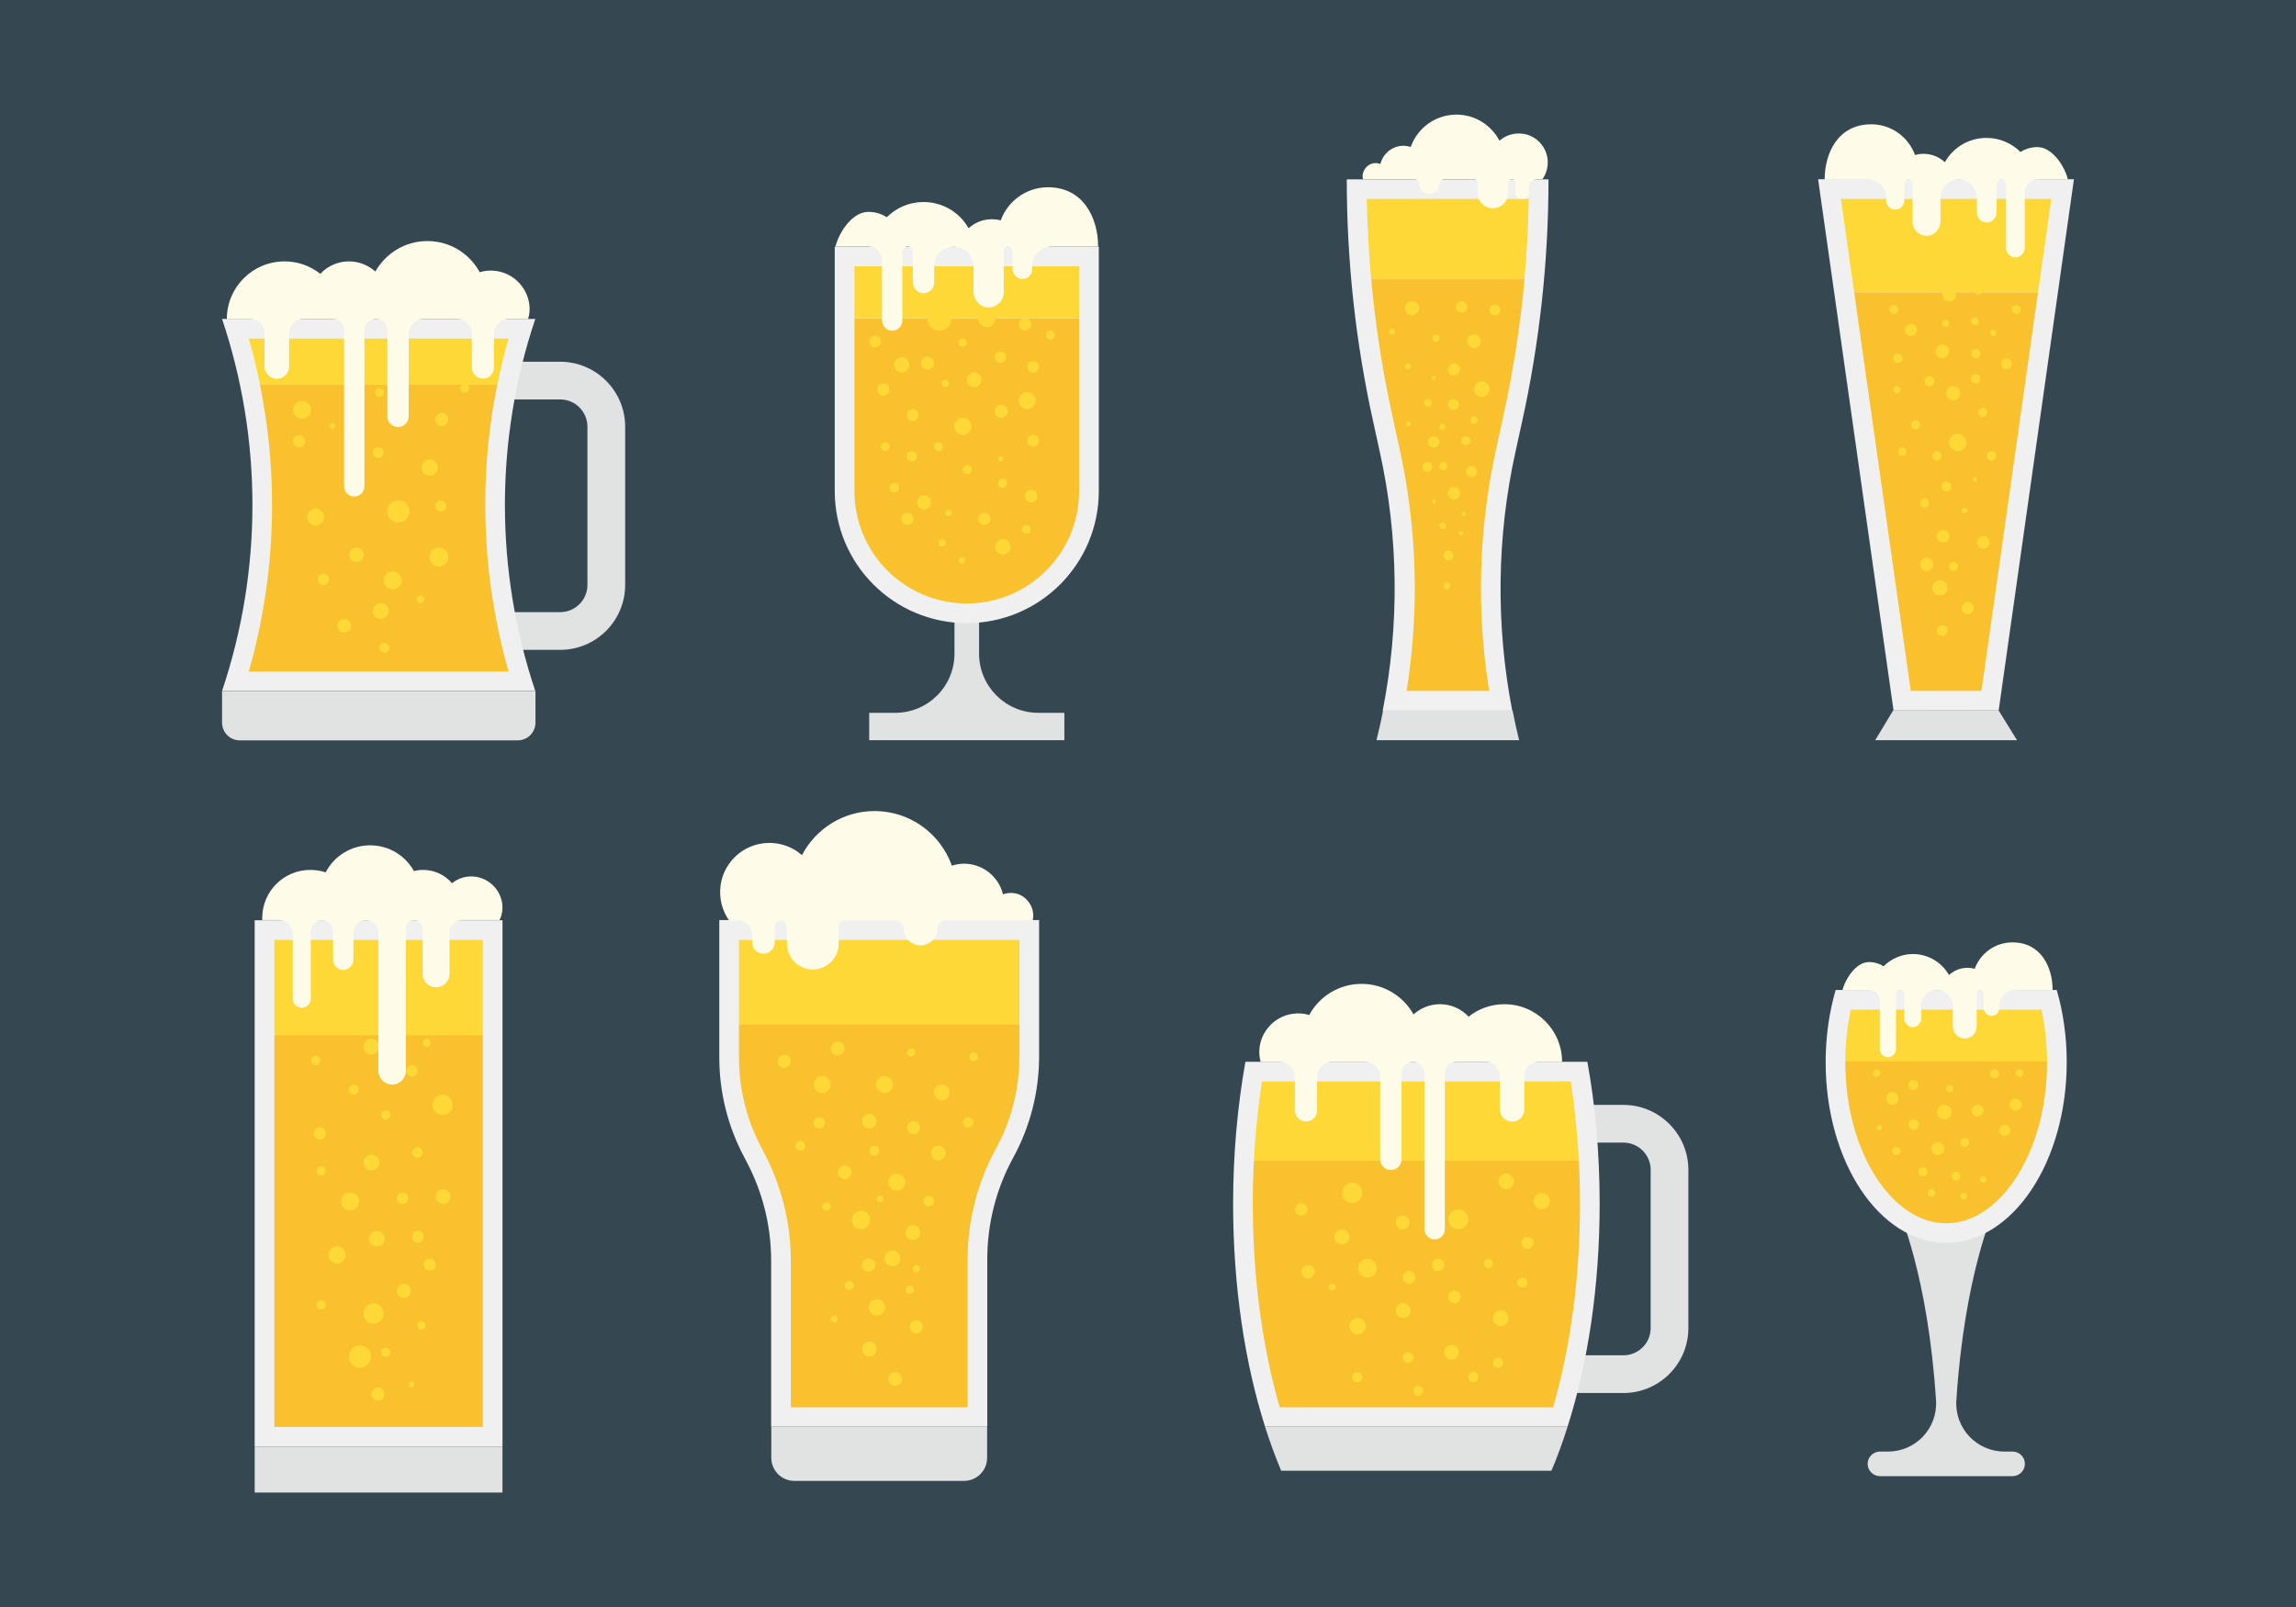 <?xml version="1.0" encoding="utf-8"?>
<!-- Generator: Adobe Illustrator 18.0.0, SVG Export Plug-In . SVG Version: 6.00 Build 0)  -->
<!DOCTYPE svg PUBLIC "-//W3C//DTD SVG 1.1//EN" "http://www.w3.org/Graphics/SVG/1.1/DTD/svg11.dtd">
<svg version="1.1" id="Layer_1" xmlns="http://www.w3.org/2000/svg" xmlns:xlink="http://www.w3.org/1999/xlink" x="0px" y="0px"
	 viewBox="0 0 1400 980" enable-background="new 0 0 1400 980" xml:space="preserve">
<g>
	<rect fill="#354851" width="1400" height="980"/>
	<g>
		<g>
			<g>
				<path fill="#E1E2E2" d="M341.6,396.3H283v-23h58.6c9.1,0,16.6-7.4,16.6-16.6v-96.5c0-9.1-7.4-16.6-16.6-16.6H283v-23h58.6
					c21.8,0,39.6,17.8,39.6,39.6v96.5C381.2,378.6,363.4,396.3,341.6,396.3z"/>
			</g>
			<path fill="#F0F0F1" d="M326.4,194.5h-95.5h-95.5v0c24.7,73.6,24.7,153.3,0,226.9v0h95.5h95.5v0
				C301.7,347.8,301.7,268.2,326.4,194.5L326.4,194.5z"/>
			<g>
				<path fill="#FDD836" d="M310.1,206.5H151.7c2.7,9.3,4.9,18.7,6.9,28.1h144.7C305.1,225.2,307.4,215.8,310.1,206.5z"/>
				<path fill="#F9C12E" d="M303.2,234.6H158.5c4.9,24.1,7.4,48.6,7.4,73.4c0,34.4-4.8,68.5-14.2,101.5h158.4
					c-9.4-33-14.2-67-14.2-101.5C295.8,283.3,298.3,258.7,303.2,234.6z"/>
			</g>
			<path fill="#E1E2E2" d="M135.4,421.5v19.2c0,5.9,4.8,10.8,10.8,10.8h169.5c5.9,0,10.8-4.8,10.8-10.8v-19.2H135.4z"/>
			<path fill="#FEFCE8" d="M322.8,186c-1.2-10.5-9.4-19.1-19.9-20.7c-3.7-0.6-7.2-0.3-10.4,0.7c-6.1-11.3-18.1-19-31.9-19
				c-13.6,0-25.5,7.5-31.7,18.6c-4.3-3.8-9.9-6.2-16.1-6.2c-6.9,0-13.1,2.9-17.5,7.6c-6-4.8-13.6-7.6-21.8-7.6
				c-19.4,0-35.2,15.7-35.2,35.2h14.5c4.7,0,8.5,3.8,8.5,8.5v20.4c0,4.1,3.4,7.5,7.5,7.5h0c4.1,0,7.5-3.4,7.5-7.5V203
				c0-4.7,3.8-8.5,8.5-8.5h18c3.9,0,7,3.1,7,7v95.1c0,3.5,2.8,6.2,6.2,6.2h0c3.5,0,6.2-2.8,6.2-6.2v-95.1c0-3.9,3.1-7,7-7h0
				c3.9,0,7,3.1,7,7v52.4c0,3.6,2.9,6.5,6.5,6.5h0c3.6,0,6.5-2.9,6.5-6.5v-50.3c0-5,4.1-9.1,9.1-9.1h20.4c5,0,9,4,9,9v20.6
				c0,3.7,3,6.8,6.8,6.8h0c3.7,0,6.7-3,6.7-6.8v-20.4c0-5.1,4.1-9.2,9.2-9.2h11.6C322.9,191.8,323.1,188.9,322.8,186z"/>
			<circle fill="#FDD836" cx="267.6" cy="339.7" r="5.8"/>
			<circle fill="#FDD836" cx="197.2" cy="353.3" r="3.5"/>
			<circle fill="#FDD836" cx="192.5" cy="315.3" r="5.2"/>
			<circle fill="#FDD836" cx="217.4" cy="338.3" r="4.4"/>
			<circle fill="#FDD836" cx="242.9" cy="311.9" r="6.8"/>
			<circle fill="#FDD836" cx="262" cy="285.1" r="5"/>
			<circle fill="#FDD836" cx="268.8" cy="308.5" r="3.4"/>
			<circle fill="#FDD836" cx="182.4" cy="269.1" r="3.7"/>
			<circle fill="#FDD836" cx="184.2" cy="249.9" r="5.5"/>
			<circle fill="#FDD836" cx="198" cy="231.1" r="3"/>
			<circle fill="#FDD836" cx="202.7" cy="259.8" r="1.7"/>
			<circle fill="#FDD836" cx="230.7" cy="276.1" r="3.3"/>
			<circle fill="#FDD836" cx="231.4" cy="239.4" r="2.7"/>
			<circle fill="#FDD836" cx="262.2" cy="229.6" r="1.5"/>
			<circle fill="#FDD836" cx="269.4" cy="255.8" r="4"/>
			<circle fill="#FDD836" cx="283.4" cy="236.8" r="2.7"/>
			<circle fill="#FDD836" cx="232.2" cy="372.6" r="4.8"/>
			<circle fill="#FDD836" cx="239.5" cy="353.9" r="5.5"/>
			<circle fill="#FDD836" cx="209.9" cy="381.6" r="4.2"/>
			<circle fill="#FDD836" cx="234.4" cy="395.1" r="3"/>
			<circle fill="#FDD836" cx="256.4" cy="365.4" r="2.3"/>
		</g>
		<g>
			<path fill="#E1E2E2" d="M597,398.6v-21.2h-15v21.2c0,20-16.2,36.1-36.1,36.1H530v16.7h119v-16.7h-15.9
				C613.2,434.7,597,418.5,597,398.6z"/>
			<path fill="#F0F0F1" d="M589.5,380L589.5,380c-44.5,0-80.5-36-80.5-80.5V150.4h161v149.1C670,343.9,634,380,589.5,380z"/>
			<g>
				<path fill="#F9C12E" d="M521,194.1v105.4c0,37.8,30.7,68.5,68.5,68.5s68.5-30.7,68.5-68.5V194.1H521z"/>
				<rect x="521" y="162.4" fill="#FDD836" width="137" height="31.7"/>
			</g>
			<path fill="#FEFCE8" d="M669.6,150.4c0-16.9-8.6-36.2-30.6-36.2c-13.2,0-24.5,8.4-28.8,20.2c-1.7-0.5-3.6-0.7-5.5-0.7
				c-5.4,0-10.4,2.1-14.1,5.5c-5.4-9.6-15.7-16-27.5-16c-8.8,0-16.7,3.6-22.4,9.3c-3.2-2.1-7-3.3-11.2-3.3
				c-9.7,0-17.8,12.2-20.1,21.2h20.1c4.6,0,8.3,3.7,8.3,8.3v36.6c0,3.4,2.6,6.3,6,6.4c3.5,0.1,6.4-2.7,6.4-6.2v-42
				c0-1.7,1.4-3.2,3.2-3.2h0c1.7,0,3.2,1.4,3.2,3.2V172c0,3.6,2.7,6.7,6.3,6.8c3.7,0.1,6.7-2.8,6.7-6.5v-9.8c0-6.6,5.4-12,12-12h0
				c6.6,0,12,5.4,12,12v15.5c0,4.9,3.7,9.1,8.6,9.5c5.3,0.3,9.8-3.9,9.8-9.1v-25.2c0-1.5,1.2-2.7,2.7-2.7h0c1.5,0,2.7,1.2,2.7,2.7
				v10.7c0,3.3,2.5,6.2,5.8,6.2c3.4,0.1,6.2-2.6,6.2-6v-1.8c0-6.6,5.3-11.9,11.9-11.9H669.6z"/>
			<circle fill="#FDD836" cx="565.5" cy="221.4" r="4"/>
			<circle fill="#FDD836" cx="587" cy="208.9" r="2.5"/>
			<circle fill="#FDD836" cx="594" cy="231.6" r="4.5"/>
			<circle fill="#FDD836" cx="610" cy="217.9" r="3.5"/>
			<circle fill="#FDD836" cx="625" cy="197.9" r="3.8"/>
			<circle fill="#FDD836" cx="572.8" cy="194.4" r="7.3"/>
			<circle fill="#FDD836" cx="549.8" cy="222.5" r="4.6"/>
			<circle fill="#FDD836" cx="556.5" cy="253.1" r="3.7"/>
			<circle fill="#FDD836" cx="576.4" cy="233.8" r="2.2"/>
			<circle fill="#FDD836" cx="538.6" cy="237.6" r="3.8"/>
			<circle fill="#FDD836" cx="533.6" cy="208.3" r="3.6"/>
			<circle fill="#FDD836" cx="626.3" cy="244.3" r="5.2"/>
			<circle fill="#FDD836" cx="629.9" cy="223.7" r="3.6"/>
			<circle fill="#FDD836" cx="640.5" cy="204.4" r="2.7"/>
			<circle fill="#FDD836" cx="601.7" cy="194.3" r="5.2"/>
			<circle fill="#FDD836" cx="633" cy="184.3" r="1.5"/>
			<circle fill="#FDD836" cx="587.1" cy="260" r="5.2"/>
			<circle fill="#FDD836" cx="572.2" cy="272.4" r="2.7"/>
			<circle fill="#FDD836" cx="589.8" cy="286.3" r="2.8"/>
			<circle fill="#FDD836" cx="610.5" cy="250.8" r="4"/>
			<circle fill="#FDD836" cx="556" cy="278.3" r="3.2"/>
			<circle fill="#FDD836" cx="563.5" cy="306.4" r="4.3"/>
			<circle fill="#FDD836" cx="578.4" cy="312.8" r="2"/>
			<circle fill="#FDD836" cx="610.1" cy="279.8" r="1.6"/>
			<circle fill="#FDD836" cx="600.2" cy="316.4" r="3.7"/>
			<circle fill="#FDD836" cx="628.8" cy="302.6" r="3.8"/>
			<circle fill="#FDD836" cx="630" cy="268.8" r="3.6"/>
			<circle fill="#FDD836" cx="611.3" cy="294.6" r="2.8"/>
			<circle fill="#FDD836" cx="574.5" cy="331.1" r="2.3"/>
			<circle fill="#FDD836" cx="586.5" cy="341.8" r="2"/>
			<circle fill="#FDD836" cx="611.5" cy="333.4" r="4.7"/>
			<circle fill="#FDD836" cx="625.8" cy="322.8" r="2.7"/>
			<circle fill="#FDD836" cx="553.4" cy="316.4" r="3.7"/>
			<circle fill="#FDD836" cx="545.3" cy="297.5" r="2.9"/>
			<circle fill="#FDD836" cx="539.8" cy="272.4" r="2.7"/>
		</g>
		<g>
			<g>
				<path fill="#E1E2E2" d="M839.3,451.4L839.3,451.4l43.5,0h43.5v0c-1.5-6-2.8-12-4-18.1h-79C842.2,439.4,840.8,445.4,839.3,451.4z
					"/>
				<path fill="#F0F0F1" d="M924.1,275.4l3.9-17.8c10.8-48.7,16.2-98.4,16.2-148.2v0h-61.5h-61.5v0c0,49.9,5.4,99.6,16.2,148.2
					l3.9,17.8c11.5,52,12.1,105.8,1.8,158h79C912,381.2,912.6,327.4,924.1,275.4z"/>
				<g>
					<path fill="#FDD836" d="M932.2,121.3h-98.8c0.3,16.4,1.2,32.7,2.7,49h93.4C931,154,931.9,137.7,932.2,121.3z"/>
					<path fill="#F9C12E" d="M836.1,170.3c2.6,28.5,7,56.8,13.2,84.6l3.9,17.8c10.9,49.2,12.4,99.1,4.5,148.6H908
						c-7.9-49.5-6.4-99.4,4.5-148.6l3.9-17.8c6.2-27.9,10.6-56.2,13.2-84.6H836.1z"/>
				</g>
				<circle fill="#FDD836" cx="861" cy="188" r="4.3"/>
				<circle fill="#FDD836" cx="875.5" cy="206.2" r="2.2"/>
				<circle fill="#FDD836" cx="891.2" cy="187.2" r="3.5"/>
				<circle fill="#FDD836" cx="898.8" cy="208.2" r="4.2"/>
				<circle fill="#FDD836" cx="886.5" cy="225.3" r="3.7"/>
				<circle fill="#FDD836" cx="858.5" cy="223.5" r="1.8"/>
				<circle fill="#FDD836" cx="870.7" cy="245.7" r="2.3"/>
				<circle fill="#FDD836" cx="886.2" cy="246.7" r="3.3"/>
				<circle fill="#FDD836" cx="903.5" cy="237.3" r="4.7"/>
				<circle fill="#FDD836" cx="874.3" cy="230.3" r="1.2"/>
				<circle fill="#FDD836" cx="911.5" cy="189" r="3.3"/>
				<circle fill="#FDD836" cx="848.8" cy="202.2" r="1.8"/>
				<circle fill="#FDD836" cx="874.2" cy="269.5" r="3.5"/>
				<circle fill="#FDD836" cx="893.8" cy="268.7" r="2.7"/>
				<circle fill="#FDD836" cx="898.8" cy="256.2" r="2.2"/>
				<circle fill="#FDD836" cx="879.5" cy="260.3" r="1.8"/>
				<circle fill="#FDD836" cx="880.2" cy="284.2" r="2.5"/>
				<circle fill="#FDD836" cx="886.5" cy="300.8" r="3.8"/>
				<circle fill="#FDD836" cx="897.3" cy="287.6" r="3.4"/>
				<circle fill="#FDD836" cx="874.3" cy="305.9" r="1.2"/>
				<circle fill="#FDD836" cx="879.7" cy="320.7" r="2"/>
				<circle fill="#FDD836" cx="883.2" cy="338.7" r="3"/>
				<circle fill="#FDD836" cx="892.5" cy="313.3" r="1.3"/>
				<circle fill="#FDD836" cx="890.8" cy="325.3" r="1.3"/>
				<circle fill="#FDD836" cx="882.2" cy="357.3" r="2"/>
				<circle fill="#FDD836" cx="870.3" cy="284.6" r="3"/>
				<circle fill="#FDD836" cx="858.8" cy="258.5" r="1.5"/>
			</g>
			<path fill="#FEFCE8" d="M943.6,96.6c-1.1-7.7-7.2-13.9-14.8-15c-5.6-0.8-10.7,0.9-14.5,4.2c-4.9-9.4-14.8-15.9-26.2-15.9
				c-12.9,0-23.8,8.2-27.9,19.7c-1.4-0.4-2.9-0.7-4.4-0.7c-6.8,0-12.5,4.7-14.1,11.1c-1.3-0.5-2.8-0.7-4.4-0.4
				c-2.5,0.5-4.5,2.2-5.6,4.4c-1,1.9-1,3.7-0.6,5.3h31.4c1.6,0,2.8,1.3,2.8,2.8v0c0,3.4,2.8,6.2,6.2,6.2l0,0c3.4,0,6.2-2.8,6.2-6.2
				v0c0-1.6,1.3-2.8,2.8-2.8h18.3c1.2,0,2.2,1,2.2,2.2v6.2c0,5.2,4.2,9.3,9.3,9.3l0,0c5.2,0,9.3-4.2,9.3-9.3v-6.2
				c0-1.2,1-2.2,2.2-2.2l0,0c1.2,0,2.2,1,2.2,2.2v5.7c0,2.3,1.8,4.1,4.1,4.1l0,0c2.3,0,4.1-1.8,4.1-4.1v-2.8c0-2.8,2.3-5.1,5.1-5.1
				h3.2C943,105.8,944.2,101.3,943.6,96.6z"/>
		</g>
		<g>
			<polygon fill="#F0F0F1" points="1218.7,433.3 1154.6,433.3 1108.6,109.3 1264.6,109.3 			"/>
			<polygon fill="#E1E2E2" points="1154.4,433.2 1218.7,433.3 1229.9,451.4 1143.4,451.4 			"/>
			<g>
				<polygon fill="#FDD836" points="1250.8,121.3 1122.5,121.3 1130.6,178.3 1242.7,178.3 				"/>
				<polygon fill="#F9C12E" points="1130.6,178.3 1165.1,421.3 1208.2,421.3 1242.7,178.3 				"/>
			</g>
			<circle fill="#FDD836" cx="1165.2" cy="201.2" r="3.7"/>
			<circle fill="#FDD836" cx="1184.3" cy="214.3" r="4.2"/>
			<circle fill="#FDD836" cx="1186.4" cy="197.2" r="2.1"/>
			<circle fill="#FDD836" cx="1204.2" cy="195.8" r="2.3"/>
			<circle fill="#FDD836" cx="1204.7" cy="215.7" r="2.8"/>
			<circle fill="#FDD836" cx="1215.3" cy="203" r="1.8"/>
			<circle fill="#FDD836" cx="1176.5" cy="232.5" r="3"/>
			<circle fill="#FDD836" cx="1191" cy="239.8" r="4.3"/>
			<circle fill="#FDD836" cx="1157.3" cy="218.5" r="2.8"/>
			<circle fill="#FDD836" cx="1204.7" cy="231" r="2.8"/>
			<circle fill="#FDD836" cx="1223.5" cy="221.8" r="3.3"/>
			<circle fill="#FDD836" cx="1154.8" cy="188.8" r="2.7"/>
			<circle fill="#FDD836" cx="1229.5" cy="188.8" r="2.7"/>
			<circle fill="#FDD836" cx="1188.5" cy="179.7" r="4.2"/>
			<circle fill="#FDD836" cx="1206.3" cy="177.6" r="2.1"/>
			<circle fill="#FDD836" cx="1168" cy="259" r="2.8"/>
			<circle fill="#FDD836" cx="1193.8" cy="269.8" r="5.3"/>
			<circle fill="#FDD836" cx="1208.9" cy="251.5" r="2.7"/>
			<circle fill="#FDD836" cx="1181" cy="278" r="2.8"/>
			<circle fill="#FDD836" cx="1186.8" cy="296.8" r="3"/>
			<circle fill="#FDD836" cx="1214.4" cy="278" r="2.8"/>
			<circle fill="#FDD836" cx="1159.9" cy="275.4" r="2.6"/>
			<circle fill="#FDD836" cx="1156.7" cy="237.7" r="2.2"/>
			<circle fill="#FDD836" cx="1173.5" cy="306.8" r="2.7"/>
			<circle fill="#FDD836" cx="1184.8" cy="327" r="3.8"/>
			<circle fill="#FDD836" cx="1197.8" cy="311.2" r="1.7"/>
			<circle fill="#FDD836" cx="1204.2" cy="292.5" r="1.3"/>
			<circle fill="#FDD836" cx="1174.8" cy="344.2" r="4"/>
			<circle fill="#FDD836" cx="1182.8" cy="358.5" r="4.7"/>
			<circle fill="#FDD836" cx="1191.2" cy="345.5" r="2.7"/>
			<circle fill="#FDD836" cx="1209.3" cy="330.8" r="3.8"/>
			<circle fill="#FDD836" cx="1184.3" cy="384.5" r="3.3"/>
			<circle fill="#FDD836" cx="1199.8" cy="370.8" r="3.7"/>
			<path fill="#FEFCE8" d="M1112.6,109.4c0-15.7,7.9-33.6,28.4-33.6c12.3,0,22.7,7.8,26.7,18.7c1.6-0.4,3.3-0.7,5.1-0.7
				c5,0,9.6,1.9,13.1,5.1c5-8.9,14.5-14.8,25.4-14.8c8.1,0,15.4,3.3,20.7,8.6c3-1.9,6.5-3,10.3-3c9,0,16.5,11.3,18.6,19.7h-18.6
				c-4.2,0-7.7,3.4-7.7,7.7V151c0,3.1-2.4,5.9-5.5,6c-3.2,0.1-5.9-2.5-5.9-5.7v-38.9c0-1.6-1.3-2.9-2.9-2.9h0
				c-1.6,0-2.9,1.3-2.9,2.9v17c0,3.3-2.5,6.2-5.8,6.3c-3.4,0.1-6.2-2.6-6.2-6v-9.1c0-6.1-5-11.1-11.1-11.1l0,0
				c-6.1,0-11.1,5-11.1,11.1v14.4c0,4.5-3.4,8.5-7.9,8.8c-4.9,0.3-9.1-3.6-9.1-8.5v-23.3c0-1.4-1.1-2.5-2.5-2.5l0,0
				c-1.4,0-2.5,1.1-2.5,2.5v10c0,3-2.3,5.7-5.4,5.8c-3.1,0.1-5.7-2.4-5.7-5.6v-1.6c0-6.1-4.9-11-11-11H1112.6z"/>
		</g>
		<g>
			<rect x="155.3" y="561.2" fill="#F0F0F1" width="151.1" height="321"/>
			<rect x="155.3" y="882.2" fill="#E1E2E2" width="151.1" height="28"/>
			<g>
				<rect x="167.3" y="573.2" fill="#FDD836" width="127.1" height="58"/>
				<rect x="167.3" y="631.2" fill="#F9C12E" width="127.1" height="239"/>
			</g>
			<circle fill="#FDD836" cx="215.7" cy="664.5" r="3"/>
			<circle fill="#FDD836" cx="235.2" cy="680" r="2.8"/>
			<circle fill="#FDD836" cx="251.2" cy="653" r="3.5"/>
			<circle fill="#FDD836" cx="269.9" cy="673.8" r="6.2"/>
			<circle fill="#FDD836" cx="226.5" cy="709" r="4.8"/>
			<circle fill="#FDD836" cx="195" cy="691.2" r="3.7"/>
			<circle fill="#FDD836" cx="245.5" cy="730.7" r="3.5"/>
			<circle fill="#FDD836" cx="254.5" cy="702.8" r="3.3"/>
			<circle fill="#FDD836" cx="213.5" cy="732.7" r="5.5"/>
			<circle fill="#FDD836" cx="195.8" cy="714" r="2.8"/>
			<circle fill="#FDD836" cx="229.8" cy="755.4" r="4.8"/>
			<circle fill="#FDD836" cx="254.8" cy="754.2" r="3.6"/>
			<circle fill="#FDD836" cx="192.5" cy="646.7" r="2.8"/>
			<circle fill="#FDD836" cx="226.5" cy="638.3" r="4.8"/>
			<circle fill="#FDD836" cx="260.2" cy="635.9" r="2.4"/>
			<circle fill="#FDD836" cx="205.5" cy="765.3" r="5.2"/>
			<circle fill="#FDD836" cx="227.8" cy="801" r="6.2"/>
			<circle fill="#FDD836" cx="246.3" cy="787.2" r="4.3"/>
			<circle fill="#FDD836" cx="262" cy="771.2" r="3.7"/>
			<circle fill="#FDD836" cx="270.2" cy="729.7" r="4.5"/>
			<circle fill="#FDD836" cx="195.8" cy="795.7" r="2.8"/>
			<circle fill="#FDD836" cx="219.5" cy="827.3" r="6.8"/>
			<circle fill="#FDD836" cx="235.2" cy="824.7" r="2.8"/>
			<circle fill="#FDD836" cx="257" cy="808.3" r="2.5"/>
			<circle fill="#FDD836" cx="230.5" cy="850.2" r="4"/>
			<circle fill="#FDD836" cx="250.8" cy="844.3" r="1.8"/>
			<path fill="#FEFCE8" d="M306.2,550.9c-1.2-8.5-8.1-15.3-16.7-16.3c-5.3-0.6-10.1,1-13.9,4c-4.2-4.9-10.5-8.1-17.5-8.1
				c-2,0-3.9,0.2-5.7,0.7c-5.2-9.4-15.2-15.7-26.7-15.7c-11.8,0-22.1,6.7-27.1,16.5c-2.9-1-6.1-1.5-9.4-1.5
				c-16.2,0-29.3,13.1-29.3,29.3c0,0.4,0,0.9,0,1.3h10.2c4.7,0,8.4,3.8,8.4,8.4V609c0,3,2.5,5.5,5.5,5.5l0,0c3,0,5.5-2.5,5.5-5.5
				v-41c0-3.8,3.1-6.8,6.8-6.8l0,0c3.8,0,6.8,3.1,6.8,6.8v17.3c0,3.4,2.8,6.2,6.2,6.2l0,0c3.4,0,6.2-2.8,6.2-6.2v-16.6
				c0-4.2,3.4-7.6,7.6-7.6l0,0c4.2,0,7.6,3.4,7.6,7.6v84.3c0,4.6,3.8,8.4,8.4,8.4h0c4.6,0,8.4-3.8,8.4-8.4v-86.8
				c0-2.8,2.3-5.1,5.1-5.1l0,0c2.8,0,5.1,2.3,5.1,5.1v27.7c0,4.6,3.7,8.2,8.2,8.2l0,0c4.6,0,8.2-3.7,8.2-8.2v-25.4
				c0-4.1,3.3-7.4,7.4-7.4h23.1C306.1,558.1,306.7,554.6,306.2,550.9z"/>
		</g>
		<g>
			<path fill="#F0F0F1" d="M602,767.9c0-21.6,5.4-42.9,15.8-61.9l0,0c10.4-19,15.8-40.2,15.8-61.9v-83h-195V645
				c0,21.1,5.2,41.9,15.1,60.5l1.4,2.7c9.9,18.6,15.1,39.4,15.1,60.5v101.4H602V767.9z"/>
			<path fill="#E1E2E2" d="M470.3,870.2v18.8c0,7.8,6.3,14.1,14.1,14.1h103.4c7.8,0,14.1-6.3,14.1-14.1v-18.8H470.3z"/>
			<g>
				<rect x="450.6" y="573.2" fill="#FDD836" width="171" height="51.3"/>
				<path fill="#F9C12E" d="M450.6,624.5V645c0,19.1,4.7,38.1,13.7,54.9l1.4,2.7c10.8,20.3,16.5,43.2,16.5,66.2v89.4H590v-90.2
					c0-23.6,6-46.9,17.3-67.6c9.4-17.1,14.3-36.5,14.3-56.1v-19.7H450.6z"/>
			</g>
			<circle fill="#FDD836" cx="478.1" cy="647.2" r="4"/>
			<circle fill="#FDD836" cx="501.3" cy="661.4" r="5.2"/>
			<circle fill="#FDD836" cx="510.8" cy="639.4" r="4.2"/>
			<circle fill="#FDD836" cx="539.3" cy="661.4" r="5.2"/>
			<circle fill="#FDD836" cx="555.6" cy="641.9" r="2.5"/>
			<circle fill="#FDD836" cx="530.1" cy="683.7" r="4.5"/>
			<circle fill="#FDD836" cx="557.1" cy="687.7" r="4"/>
			<circle fill="#FDD836" cx="574.3" cy="666.2" r="4.8"/>
			<circle fill="#FDD836" cx="593.7" cy="644.5" r="2.6"/>
			<circle fill="#FDD836" cx="499.6" cy="684.7" r="3.5"/>
			<circle fill="#FDD836" cx="515.1" cy="714.9" r="4.2"/>
			<circle fill="#FDD836" cx="533.1" cy="701.7" r="3"/>
			<circle fill="#FDD836" cx="546.8" cy="720.9" r="5.2"/>
			<circle fill="#FDD836" cx="572.1" cy="703.2" r="4.5"/>
			<circle fill="#FDD836" cx="590.3" cy="684.4" r="3.2"/>
			<circle fill="#FDD836" cx="488.1" cy="698.7" r="3"/>
			<circle fill="#FDD836" cx="504" cy="735.8" r="2.6"/>
			<circle fill="#FDD836" cx="525" cy="744" r="5.6"/>
			<circle fill="#FDD836" cx="536.6" cy="731.2" r="2"/>
			<circle fill="#FDD836" cx="556.6" cy="751.7" r="4.5"/>
			<circle fill="#FDD836" cx="566.3" cy="732.4" r="3.2"/>
			<circle fill="#FDD836" cx="544.1" cy="767.4" r="4.8"/>
			<circle fill="#FDD836" cx="529.7" cy="771.5" r="4.1"/>
			<circle fill="#FDD836" cx="534.7" cy="797.2" r="5"/>
			<circle fill="#FDD836" cx="517.8" cy="783.9" r="2.8"/>
			<circle fill="#FDD836" cx="554.7" cy="786.5" r="2.6"/>
			<circle fill="#FDD836" cx="558.7" cy="809.2" r="4"/>
			<circle fill="#FDD836" cx="530.1" cy="822.7" r="4.5"/>
			<circle fill="#FDD836" cx="508.7" cy="804.3" r="2.1"/>
			<circle fill="#FDD836" cx="558.8" cy="773.8" r="2.2"/>
			<circle fill="#FDD836" cx="545.8" cy="840.9" r="4.2"/>
			<path fill="#FEFCE8" d="M439.4,539.8c1.8-13,12.1-23.4,25.1-25.4c9.4-1.4,18.1,1.5,24.5,7.1c8.3-16,25.1-26.9,44.3-26.9
				c21.7,0,40.2,13.9,47.1,33.3c2.3-0.7,4.8-1.2,7.4-1.2c11.5,0,21.2,8,23.8,18.7c2.3-0.9,4.8-1.1,7.5-0.6c4.2,0.8,7.6,3.7,9.5,7.5
				c1.6,3.2,1.7,6.3,1.1,9h-53.2c-2.6,0-4.8,2.1-4.8,4.8l0,0c0,5.8-4.7,10.4-10.4,10.4l0,0c-5.8,0-10.4-4.7-10.4-10.4l0,0
				c0-2.6-2.1-4.8-4.8-4.8h-31c-2,0-3.7,1.6-3.7,3.7v10.4c0,8.7-7.1,15.8-15.8,15.8h0c-8.7,0-15.8-7.1-15.8-15.8v-10.4
				c0-2-1.6-3.7-3.7-3.7h0c-2,0-3.7,1.6-3.7,3.7v9.7c0,3.8-3.1,6.9-6.9,6.9l0,0c-3.8,0-6.9-3.1-6.9-6.9v-4.8c0-4.7-3.8-8.5-8.5-8.5
				h-5.5C440.4,555.4,438.3,547.9,439.4,539.8z"/>
		</g>
		<g>
			<g>
				<path fill="#E1E2E2" d="M989.9,849.5h-58.6v-23h58.6c9.1,0,16.6-7.4,16.6-16.6v-96.5c0-9.1-7.4-16.6-16.6-16.6h-58.6v-23h58.6
					c21.8,0,39.6,17.8,39.6,39.6v96.5C1029.5,831.7,1011.8,849.5,989.9,849.5z"/>
			</g>
			<path fill="#F0F0F1" d="M975.4,734.1c0-30.5-2.6-59.8-7.5-86.6H759.4c-4.8,26.9-7.5,56.1-7.5,86.6c0,50.5,7.2,97.3,19.5,136
				h184.4C968.2,831.5,975.4,784.6,975.4,734.1z"/>
			<path fill="#E1E2E2" d="M771.4,870.2c3,9.4,6.3,18.3,9.8,26.7H946c3.6-8.4,6.8-17.3,9.8-26.7H771.4z"/>
			<g>
				<path fill="#FDD836" d="M957.8,659.5H769.5c-2.4,15.6-4.1,31.8-4.9,48.2h198.1C961.8,691.3,960.2,675.1,957.8,659.5z"/>
				<path fill="#F9C12E" d="M764.6,707.7c-0.5,8.7-0.7,17.6-0.7,26.5c0,44.3,5.7,86.9,16.4,124H947c10.8-37.1,16.4-79.8,16.4-124
					c0-8.9-0.2-17.7-0.7-26.5H764.6z"/>
			</g>
			<circle fill="#FDD836" cx="793.5" cy="737.5" r="3.8"/>
			<circle fill="#FDD836" cx="818.2" cy="754.3" r="4.6"/>
			<circle fill="#FDD836" cx="824.5" cy="727.4" r="6.2"/>
			<circle fill="#FDD836" cx="855.3" cy="745.5" r="4.2"/>
			<circle fill="#FDD836" cx="875.1" cy="723.2" r="2"/>
			<circle fill="#FDD836" cx="889.2" cy="743.6" r="6.1"/>
			<circle fill="#FDD836" cx="918.4" cy="720.4" r="4.8"/>
			<circle fill="#FDD836" cx="931.4" cy="758" r="3.7"/>
			<circle fill="#FDD836" cx="876.9" cy="771.4" r="3.8"/>
			<circle fill="#FDD836" cx="859.2" cy="779" r="3.9"/>
			<circle fill="#FDD836" cx="833.8" cy="773.4" r="5.7"/>
			<circle fill="#FDD836" cx="827.8" cy="808.7" r="5"/>
			<circle fill="#FDD836" cx="797.6" cy="775.5" r="4.1"/>
			<circle fill="#FDD836" cx="812.3" cy="785" r="2.1"/>
			<circle fill="#FDD836" cx="855.6" cy="799.2" r="4.5"/>
			<circle fill="#FDD836" cx="886.9" cy="790.9" r="3.8"/>
			<circle fill="#FDD836" cx="907.5" cy="770.5" r="2.8"/>
			<circle fill="#FDD836" cx="915.1" cy="803.9" r="4.8"/>
			<circle fill="#FDD836" cx="928.2" cy="782.1" r="3.1"/>
			<circle fill="#FDD836" cx="940.1" cy="732.5" r="5"/>
			<circle fill="#FDD836" cx="885.1" cy="824.7" r="4.5"/>
			<circle fill="#FDD836" cx="858.6" cy="827.9" r="3.2"/>
			<circle fill="#FDD836" cx="827.6" cy="839.8" r="3.1"/>
			<circle fill="#FDD836" cx="864.8" cy="848.2" r="3"/>
			<circle fill="#FDD836" cx="898.4" cy="839.8" r="3.1"/>
			<circle fill="#FDD836" cx="913.5" cy="831" r="3.1"/>
			<path fill="#FEFCE8" d="M768,639c1.2-10.5,9.4-19.1,19.9-20.7c3.7-0.6,7.2-0.3,10.4,0.7c6.1-11.3,18.1-19,31.9-19
				c13.6,0,25.5,7.5,31.7,18.6c4.3-3.8,9.9-6.2,16.1-6.2c6.9,0,13.1,2.9,17.5,7.6c6-4.8,13.6-7.6,21.8-7.6
				c19.4,0,35.2,15.7,35.2,35.2h-14.5c-4.7,0-8.5,3.8-8.5,8.5v20.4c0,4.1-3.4,7.5-7.5,7.5l0,0c-4.1,0-7.5-3.4-7.5-7.5V656
				c0-4.7-3.8-8.5-8.5-8.5h-18c-3.9,0-7,3.1-7,7v95.1c0,3.5-2.8,6.2-6.2,6.2l0,0c-3.5,0-6.2-2.8-6.2-6.2v-95.1c0-3.9-3.1-7-7-7l0,0
				c-3.9,0-7,3.1-7,7V707c0,3.6-2.9,6.5-6.5,6.5l0,0c-3.6,0-6.5-2.9-6.5-6.5v-50.3c0-5-4.1-9.1-9.1-9.1h-20.4c-5,0-9,4-9,9v20.6
				c0,3.7-3,6.7-6.8,6.7l0,0c-3.7,0-6.8-3-6.8-6.7v-20.4c0-5.1-4.1-9.2-9.2-9.2h-11.6C767.9,644.9,767.7,642,768,639z"/>
		</g>
		<g>
			<path fill="#E1E2E2" d="M1192.9,854c4.9-76.3,22.8-115.8,22.8-115.8h-29h-29c0,0,17.9,39.5,22.8,115.8
				c1.1,16.9-12.3,31.2-29.2,31.2h-5c-4.1,0-7.5,3.4-7.5,7.5v0c0,4.1,3.4,7.5,7.5,7.5h80.9c4.1,0,7.5-3.4,7.5-7.5v0
				c0-4.1-3.4-7.5-7.5-7.5h-5C1205.2,885.2,1191.8,870.9,1192.9,854z"/>
			<path fill="#F0F0F1" d="M1119.3,603.7c-3.9,13.5-6.1,28.4-6.1,44c0,60.9,32.9,110.2,73.5,110.2c40.6,0,73.5-49.4,73.5-110.2
				c0-15.7-2.2-30.6-6.1-44H1119.3z"/>
			<g>
				<path fill="#FDD836" d="M1244.8,615.7h-116.2c-2.2,10-3.4,20.5-3.4,31.2h123C1248.1,636.2,1247,625.8,1244.8,615.7z"/>
				<path fill="#F9C12E" d="M1125.2,647c0,0.3,0,0.5,0,0.8c0,27.1,6.9,52.4,19.5,71.3c11.6,17.4,26.5,26.9,42,26.9s30.4-9.6,42-26.9
					c12.6-18.9,19.5-44.2,19.5-71.3c0-0.3,0-0.5,0-0.8H1125.2z"/>
			</g>
			<circle fill="#FDD836" cx="1144.3" cy="654.4" r="2.3"/>
			<circle fill="#FDD836" cx="1153.8" cy="669.9" r="3.8"/>
			<circle fill="#FDD836" cx="1166.7" cy="661.7" r="3"/>
			<circle fill="#FDD836" cx="1188.9" cy="663.9" r="2.2"/>
			<circle fill="#FDD836" cx="1185.5" cy="678.2" r="4.5"/>
			<circle fill="#FDD836" cx="1166.8" cy="685.9" r="3.2"/>
			<circle fill="#FDD836" cx="1181.6" cy="700.5" r="3.9"/>
			<circle fill="#FDD836" cx="1198" cy="696.7" r="2.7"/>
			<circle fill="#FDD836" cx="1205.9" cy="677.3" r="3.6"/>
			<circle fill="#FDD836" cx="1216.2" cy="654.9" r="2.8"/>
			<circle fill="#FDD836" cx="1229" cy="673.6" r="3.7"/>
			<circle fill="#FDD836" cx="1222.4" cy="689.3" r="3.4"/>
			<circle fill="#FDD836" cx="1231.4" cy="654.4" r="2.3"/>
			<circle fill="#FDD836" cx="1146" cy="687.6" r="1.7"/>
			<circle fill="#FDD836" cx="1156.3" cy="701.9" r="2.5"/>
			<circle fill="#FDD836" cx="1172.5" cy="714.6" r="2.8"/>
			<circle fill="#FDD836" cx="1177.7" cy="727.4" r="2.3"/>
			<circle fill="#FDD836" cx="1192.7" cy="717.2" r="2.7"/>
			<circle fill="#FDD836" cx="1197.3" cy="729.4" r="2"/>
			<circle fill="#FDD836" cx="1209.3" cy="719.2" r="2"/>
			<path fill="#FEFCE8" d="M1251.6,603.7c0-13.5-6.8-29-24.5-29c-10.6,0-19.6,6.7-23,16.1c-1.4-0.4-2.9-0.6-4.4-0.6
				c-4.4,0-8.3,1.7-11.3,4.4c-4.3-7.6-12.6-12.8-22-12.8c-7,0-13.3,2.9-17.9,7.5c-2.6-1.7-5.6-2.6-8.9-2.6c-7.7,0-14.2,9.8-16.1,17
				h16.1c3.7,0,6.6,3,6.6,6.6v29.3c0,2.7,2.1,5.1,4.8,5.1c2.8,0.1,5.1-2.2,5.1-4.9v-33.6c0-1.4,1.1-2.5,2.5-2.5l0,0
				c1.4,0,2.5,1.1,2.5,2.5V621c0,2.8,2.2,5.3,5,5.4c2.9,0.1,5.4-2.3,5.4-5.2v-7.9c0-5.3,4.3-9.6,9.6-9.6l0,0c5.3,0,9.6,4.3,9.6,9.6
				v12.4c0,3.9,2.9,7.3,6.8,7.6c4.3,0.3,7.8-3.1,7.8-7.3v-20.1c0-1.2,1-2.1,2.1-2.1l0,0c1.2,0,2.1,1,2.1,2.1v8.6c0,2.6,2,4.9,4.7,5
				c2.7,0.1,4.9-2.1,4.9-4.8v-1.4c0-5.3,4.3-9.5,9.5-9.5H1251.6z"/>
		</g>
	</g>
</g>
</svg>
